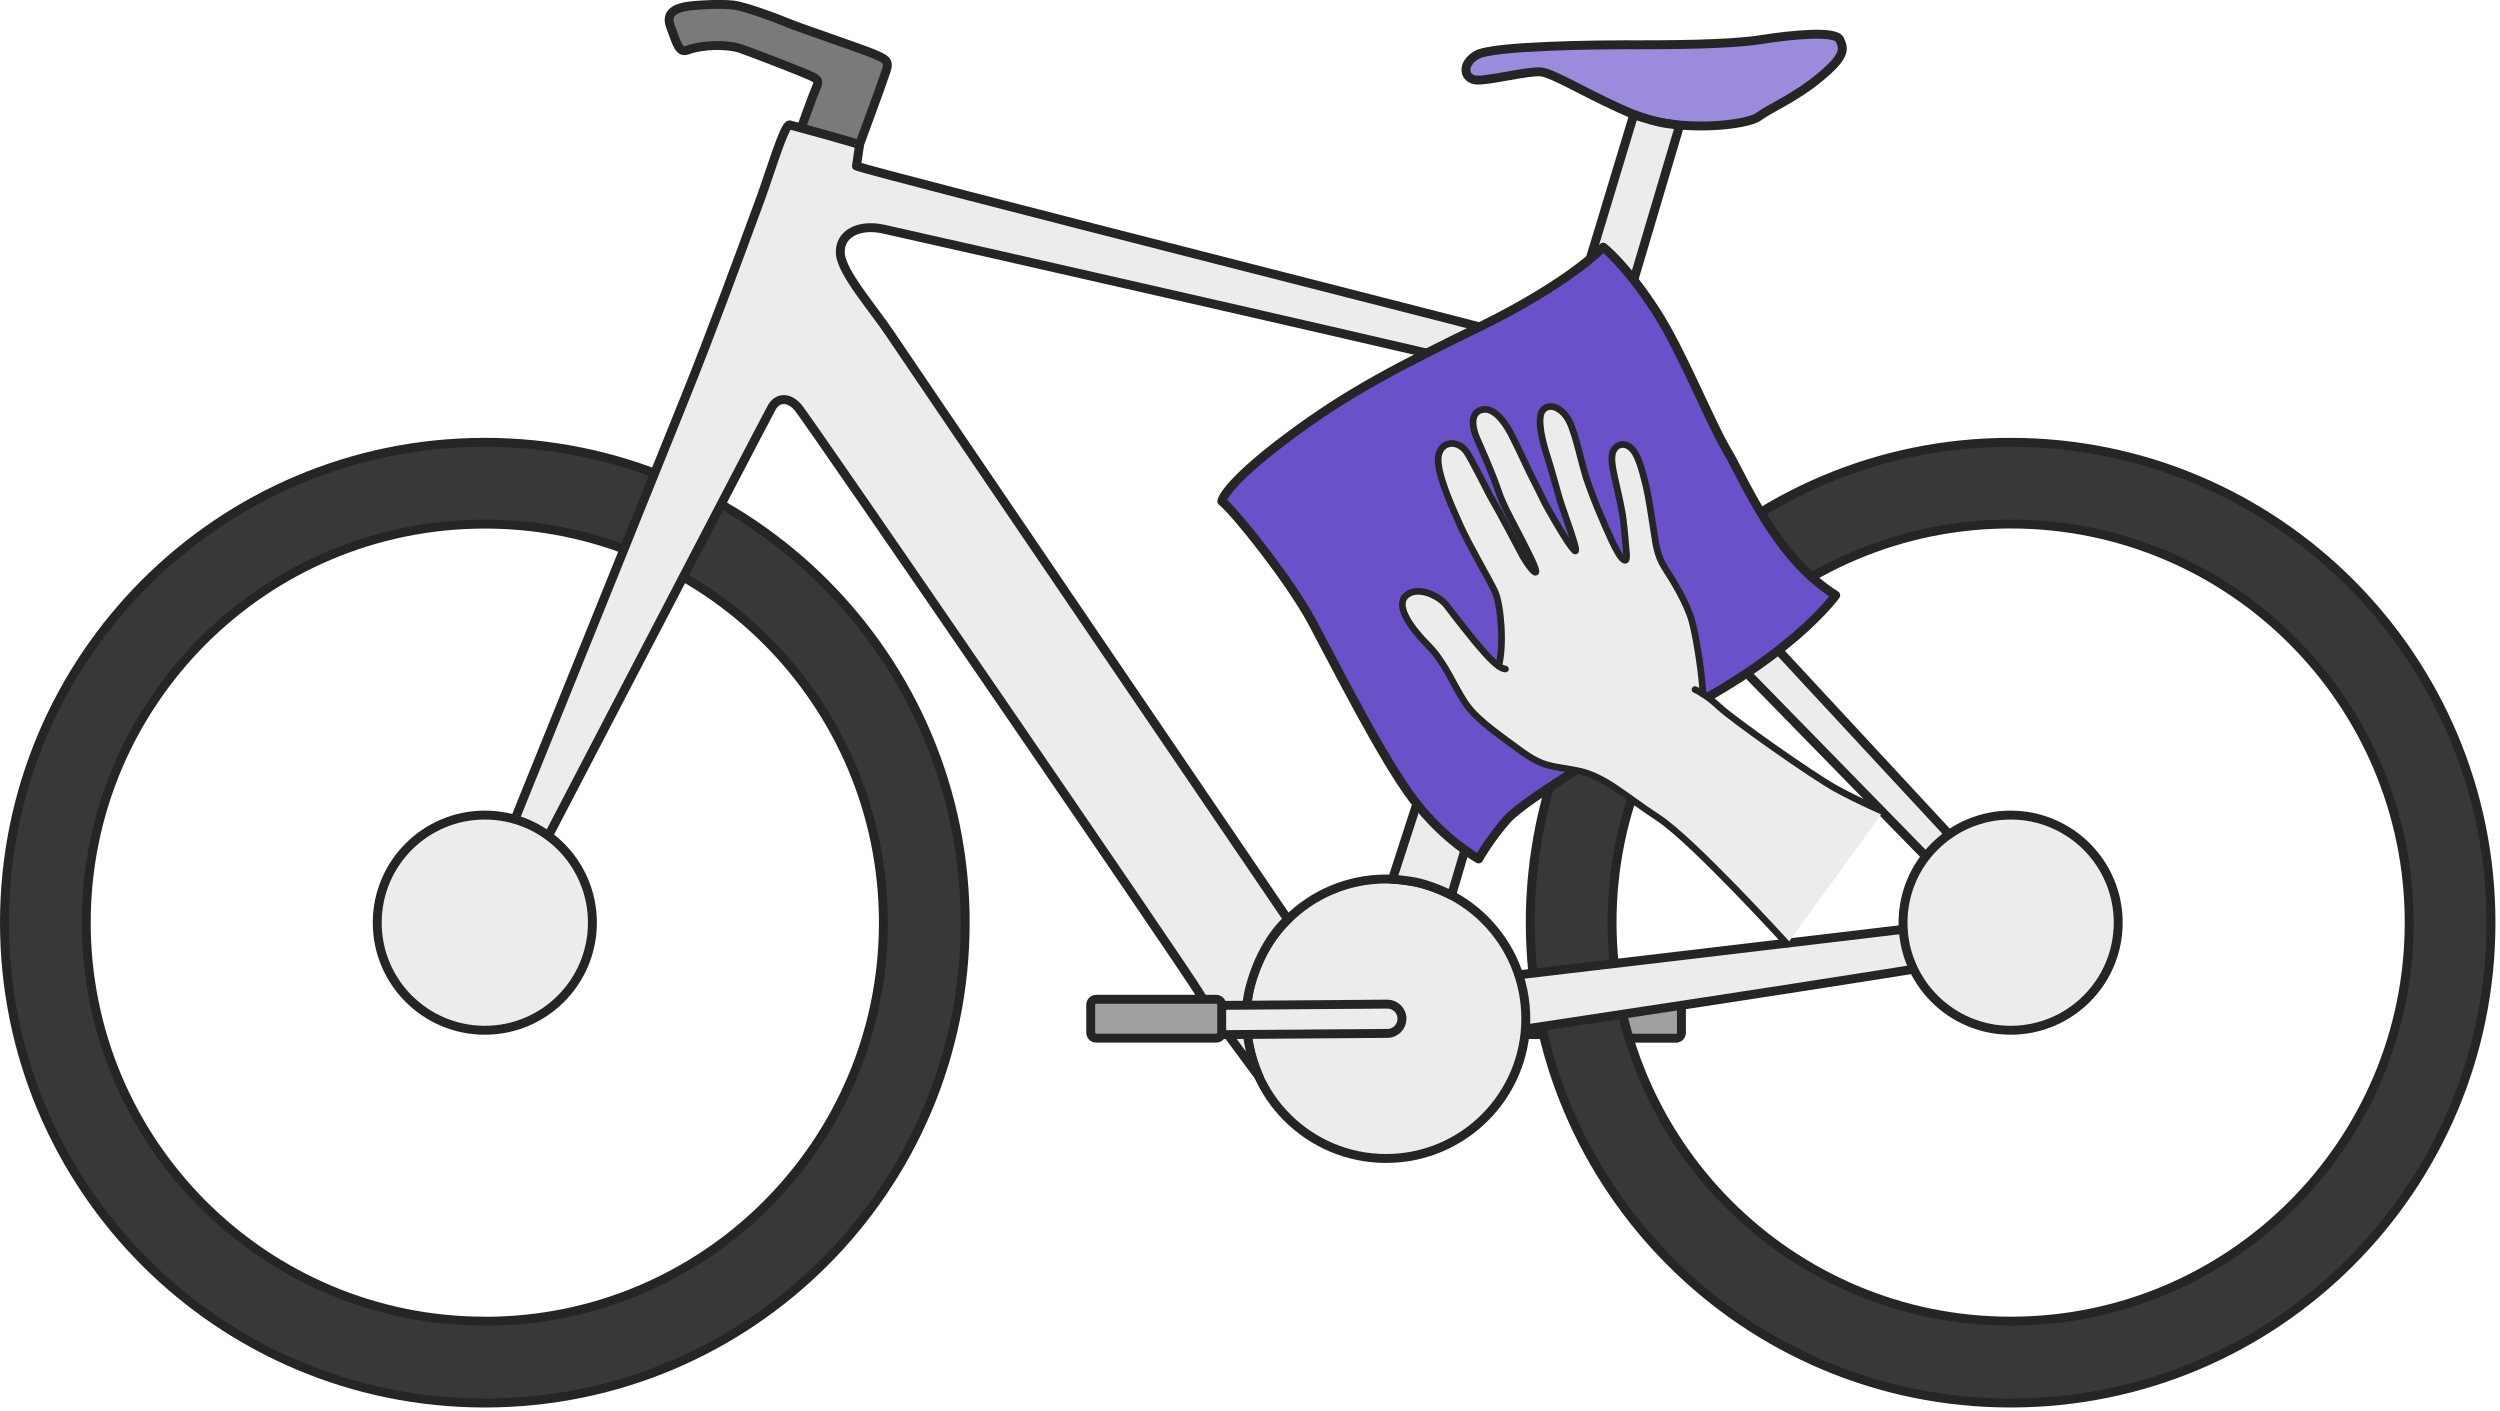 <svg width="280" height="158" viewBox="0 0 280 158" fill="none" xmlns="http://www.w3.org/2000/svg">
<g clip-path="url(#clip0_3890_227140)">
<path d="M175.409 115.9L155.089 115.748C154.189 115.741 153.455 115.006 153.462 114.096C153.469 113.196 154.204 112.461 155.114 112.468L175.433 112.62L175.409 115.9Z" fill="#ECEDEB" stroke="#252526" stroke-linejoin="round"/>
<path d="M174.26 116.279H187.71C188.047 116.279 188.32 116.006 188.32 115.669V112.539C188.32 112.202 188.047 111.929 187.71 111.929H174.26C173.923 111.929 173.65 112.202 173.65 112.539V115.669C173.65 116.006 173.923 116.279 174.26 116.279Z" fill="#A0A0A0" stroke="#252526" stroke-linejoin="round"/>
<path d="M54.3 49.539C24.59 49.539 0.5 73.629 0.5 103.339C0.5 133.049 24.59 157.139 54.3 157.139C84.01 157.139 108.1 133.049 108.1 103.339C108.1 73.629 84.01 49.539 54.3 49.539ZM54.3 147.969C29.65 147.969 9.66 127.989 9.66 103.329C9.66 78.669 29.65 58.699 54.3 58.699C78.95 58.699 98.94 78.679 98.94 103.339C98.94 127.999 78.96 147.979 54.3 147.979V147.969Z" fill="#383838" stroke="#252526" stroke-linejoin="round"/>
<path d="M225.19 49.539C195.48 49.539 171.39 73.629 171.39 103.339C171.39 133.049 195.48 157.139 225.19 157.139C254.9 157.139 278.99 133.049 278.99 103.339C278.99 73.629 254.9 49.539 225.19 49.539ZM225.19 147.969C200.54 147.969 180.55 127.989 180.55 103.329C180.55 78.669 200.53 58.689 225.19 58.689C249.85 58.689 269.83 78.669 269.83 103.329C269.83 127.989 249.85 147.969 225.19 147.969Z" fill="#383838" stroke="#252526" stroke-linejoin="round"/>
<path d="M182.46 5.018C186.35 5.018 193.55 5.018 197.15 4.448C200.75 3.878 205.58 3.408 206.06 4.448C206.54 5.488 206.72 6.248 203.88 8.618C201.04 10.988 198.19 12.128 196.96 13.068C195.73 14.018 188.15 14.898 183.27 12.938C178.38 10.978 174.03 8.138 172.51 8.048C170.99 7.958 166.82 9.038 165.4 8.968C163.98 8.898 163.6 7.188 165.4 6.148C167.2 5.108 179.14 5.018 182.46 5.008V5.018Z" fill="#9C8BDC" stroke="#252526" stroke-linejoin="round"/>
<path d="M162.14 110.119C162.14 110.119 217.42 103.619 219.27 103.339C221.12 103.059 222.19 104.179 222.34 104.999C222.49 105.819 222.03 106.889 220.19 107.509C218.35 108.129 163.06 116.419 163.06 116.419L162.14 110.119Z" fill="#ECEDEB" stroke="#252526" stroke-linejoin="round"/>
<path d="M96.25 16.229C96.25 16.229 98.97 8.869 99.28 7.839C99.59 6.809 99.22 6.609 97.76 5.999C96.3 5.389 89.55 3.129 88.12 2.519C86.69 1.909 83.21 0.679 82.18 0.569C81.15 0.459 80.03 0.469 78.39 0.569C76.75 0.669 74.33 0.879 75.08 2.919C75.83 4.969 76.05 5.939 76.98 5.609C78.66 4.999 81.43 4.919 82.97 5.449C84.19 5.869 89.34 7.859 90.47 8.359C91.6 8.859 91.8 8.969 91.39 9.889C90.98 10.809 89.74 14.339 89.74 14.339L96.24 16.229H96.25Z" fill="#7A7A79" stroke="#252526" stroke-linejoin="round"/>
<path d="M155.24 129.749C163.883 129.749 170.89 122.742 170.89 114.099C170.89 105.456 163.883 98.449 155.24 98.449C146.597 98.449 139.59 105.456 139.59 114.099C139.59 122.742 146.597 129.749 155.24 129.749Z" fill="#ECEDEB" stroke="#252526" stroke-linejoin="round"/>
<path d="M226.17 101.968C225.48 101.178 184.53 57.048 177.58 49.558C182.88 31.678 187.67 15.558 187.67 15.558C188.13 14.018 188.31 14.028 186.83 13.858C185.72 13.728 184.15 13.258 182.99 12.828C182.53 14.368 175.82 36.558 175.52 37.478C175.21 38.398 175.37 39.318 173.68 38.708C171.99 38.098 97.15 19.208 95.92 18.588C95.92 18.588 96.09 17.538 96.27 16.228C96.29 16.118 88.97 14.118 88.45 13.988C87.87 13.838 86.18 19.548 85.17 22.278C82.5 29.538 79.6 37.418 76.71 44.598C73.35 52.928 69.99 61.258 66.63 69.588C63.81 76.578 60.99 83.568 58.16 90.548C56.89 93.688 55.72 96.898 54.31 99.978C53.05 102.738 52.28 104.428 53.28 104.968C54.07 105.388 54.97 105.918 56.35 103.328C57.73 100.748 85.83 46.688 86.45 45.618C87.06 44.538 88.29 44.388 89.37 45.618C90.44 46.848 132.98 108.888 134.21 111.038C135.44 113.188 141.01 120.578 141.01 120.578C141.01 120.578 138.61 115.628 140.04 110.418C141.47 105.198 144.24 102.978 144.24 102.978C144.24 102.978 101.49 40.088 99.65 37.328C97.81 34.568 94.28 30.568 94.12 28.418C93.96 26.268 96.08 25.038 98.94 25.658C101.8 26.268 170.13 41.778 171.67 42.398C173.21 43.008 173.67 43.168 173.21 44.858C172.75 46.548 163.54 75.108 163.23 76.028C163.08 76.478 163.07 76.668 162.95 76.878L155.95 98.478C156.73 98.518 157.43 98.608 158.11 98.718C160.21 99.028 162.57 100.268 162.57 100.268C162.57 100.268 168.12 81.548 175.92 55.208C183.1 62.548 221.04 101.368 222.95 103.338C225.05 105.518 225.7 105.048 226.19 104.718C226.68 104.398 227.66 103.668 226.19 101.968H226.17Z" fill="#ECEDEB" stroke="#252526" stroke-linejoin="round"/>
<path d="M54.3 115.389C60.955 115.389 66.35 109.994 66.35 103.339C66.35 96.684 60.955 91.289 54.3 91.289C47.645 91.289 42.25 96.684 42.25 103.339C42.25 109.994 47.645 115.389 54.3 115.389Z" fill="#ECEDEB" stroke="#252526" stroke-linejoin="round"/>
<path d="M225.19 115.389C231.845 115.389 237.24 109.994 237.24 103.339C237.24 96.684 231.845 91.289 225.19 91.289C218.535 91.289 213.14 96.684 213.14 103.339C213.14 109.994 218.535 115.389 225.19 115.389Z" fill="#ECEDEB" stroke="#252526" stroke-linejoin="round"/>
<path d="M135.051 112.613L155.37 112.461C156.27 112.454 157.016 113.178 157.023 114.088C157.029 114.988 156.305 115.734 155.395 115.741L135.075 115.893L135.051 112.613Z" fill="#ECEDEB" stroke="#252526" stroke-linejoin="round"/>
<path d="M136.22 111.92H122.77C122.433 111.92 122.16 112.193 122.16 112.53V115.66C122.16 115.997 122.433 116.27 122.77 116.27H136.22C136.557 116.27 136.83 115.997 136.83 115.66V112.53C136.83 112.193 136.557 111.92 136.22 111.92Z" fill="#A0A0A0" stroke="#252526" stroke-linejoin="round"/>
<path d="M185.68 80.96C183.1 82.17 170.82 89.44 168.77 91.8C166.72 94.16 165.61 96.2 165.61 96.2C165.61 96.2 161.82 94.16 158.34 89.6C154.86 85.04 149.49 74.36 146.96 69.65C144.43 64.94 138.27 57.24 136.84 56.14C136.84 56.14 137 54.41 144.11 49.07C151.22 43.73 156.97 40.9 165.93 36.5C175.89 31.6 179.56 27.68 179.56 27.68C179.56 27.68 182.03 29.55 185.46 34.84C188.36 39.29 191.53 47.32 193.43 50.48C195.33 53.64 198.8 62.43 205.6 66.67C205.6 66.67 200.38 74.05 185.68 80.97V80.96Z" fill="#6A51CA" stroke="#252526" stroke-linecap="round" stroke-linejoin="round"/>
<path d="M200.17 105.74C200.17 105.74 189.63 94.15 185.72 91.59C181.81 89.03 179.7 86.92 176.69 86.32C173.68 85.72 172.93 86.02 170.07 83.91C167.21 81.8 165.25 80.45 164.05 78.64C162.85 76.83 161.79 74.12 159.99 72.32C158.19 70.52 156.23 67.96 157.43 66.75C158.63 65.54 161.16 66.65 162.06 67.86C162.96 69.07 165.05 71.71 165.76 72.52C166.28 73.11 167.11 74.08 167.84 74.6C168.48 72.2 168.09 67.59 167.38 66.15C166.67 64.71 164.53 61.05 163.52 58.81C162.51 56.57 160.88 52.92 161.08 51.19C161.28 49.46 163.09 49.19 164.14 50.47C164.73 51.19 166.57 55.05 167.18 56.07C167.79 57.09 169.82 60.95 170.53 62.27C171.24 63.59 172.97 65.62 171.34 62.27C169.71 58.92 168.49 57.01 167.78 54.92C167.07 52.83 166 50.47 165.44 49.19C164.88 47.91 164.67 46.47 165.68 45.99C167.07 45.34 168.4 47.03 169.2 48.55C170 50.07 171.25 52.86 171.68 53.66C172.33 54.87 172.74 55.87 173.35 56.95C173.85 57.83 175.6 60.94 176.32 61.65C177.04 62.36 175.07 57.26 174.67 55.9C174.27 54.54 173.68 52.3 173.28 51.1C172.88 49.9 172 46.81 172.8 45.92C173.6 45.03 175.03 45.75 175.75 47.19C176.47 48.63 177.14 51.97 177.66 53.54C178.1 54.85 178.71 56.46 179.27 57.74C179.83 59.02 181.11 62.21 181.83 62.69C182.21 62.94 182.22 62.46 182.1 61.36C181.99 60.35 181.91 58.67 181.64 57.22C181.08 54.18 180.33 52.06 180.57 50.86C180.81 49.66 182.2 49.24 183.13 50.75C183.72 51.71 184.3 54.12 184.54 55.34C184.78 56.56 185.12 58.92 185.28 59.88C185.44 60.84 185.57 62.24 186.45 63.59C187.33 64.94 188.95 67.56 189.51 69.64C190.07 71.72 190.71 76.26 190.71 77.7C191.19 78 191.81 78.45 192.55 79.15C194.07 80.59 203.02 86.9 205.65 88.34C208.29 89.78 210.92 90.9 210.92 90.9" fill="#ECEDEB"/>
<path d="M200.17 105.739C200.17 105.739 189.63 94.149 185.72 91.589C181.81 89.029 179.7 86.919 176.69 86.319C173.68 85.719 172.93 86.019 170.07 83.909C167.21 81.799 165.25 80.449 164.05 78.639C162.85 76.829 161.79 74.119 159.99 72.319C158.19 70.519 156.23 67.959 157.43 66.749C158.63 65.539 161.16 66.649 162.06 67.859C162.96 69.069 165.05 71.709 165.76 72.519C166.47 73.329 167.78 74.879 168.61 74.929" stroke="#252526" stroke-width="0.75" stroke-linecap="round" stroke-linejoin="round"/>
<path d="M167.85 74.6C168.49 72.2 168.1 67.6 167.39 66.15C166.68 64.7 164.54 61.05 163.53 58.81C162.52 56.57 160.89 52.92 161.09 51.19C161.29 49.46 163.1 49.19 164.15 50.47C164.74 51.19 166.58 55.05 167.19 56.07C167.8 57.09 169.83 60.95 170.54 62.27C171.25 63.59 172.98 65.62 171.35 62.27C169.72 58.92 168.5 57.01 167.79 54.92C167.08 52.83 166.01 50.47 165.45 49.19C164.89 47.91 164.68 46.47 165.69 45.99C167.08 45.34 168.41 47.03 169.21 48.55C170.01 50.07 171.26 52.86 171.69 53.66C172.34 54.87 172.75 55.87 173.36 56.95C173.86 57.83 175.61 60.94 176.33 61.65C177.05 62.36 175.08 57.26 174.68 55.9C174.28 54.54 173.69 52.3 173.29 51.1C172.89 49.9 172.01 46.81 172.81 45.92C173.61 45.03 175.04 45.75 175.76 47.19C176.48 48.63 177.15 51.97 177.67 53.54C178.11 54.85 178.72 56.46 179.28 57.74C179.84 59.02 181.12 62.21 181.84 62.69C182.22 62.94 182.23 62.46 182.11 61.36C182 60.35 181.92 58.67 181.65 57.22C181.09 54.18 180.34 52.06 180.58 50.86C180.82 49.66 182.21 49.24 183.14 50.75C183.73 51.71 184.31 54.12 184.55 55.34C184.79 56.56 185.13 58.92 185.29 59.88C185.45 60.84 185.58 62.24 186.46 63.59C187.34 64.94 188.96 67.56 189.52 69.64C190.08 71.72 190.72 76.3 190.72 77.74" stroke="#252526" stroke-width="0.75" stroke-linecap="round" stroke-linejoin="round"/>
<path d="M189.84 77.231C189.84 77.231 191.02 77.71 192.54 79.15C194.06 80.591 203.01 86.9 205.64 88.341C208.28 89.781 210.91 90.9 210.91 90.9" stroke="#252526" stroke-width="0.75" stroke-linecap="round" stroke-linejoin="round"/>
</g>
<defs>
<clipPath id="clip0_3890_227140">
<rect width="279.49" height="157.64" fill="white"/>
</clipPath>
</defs>
</svg>
